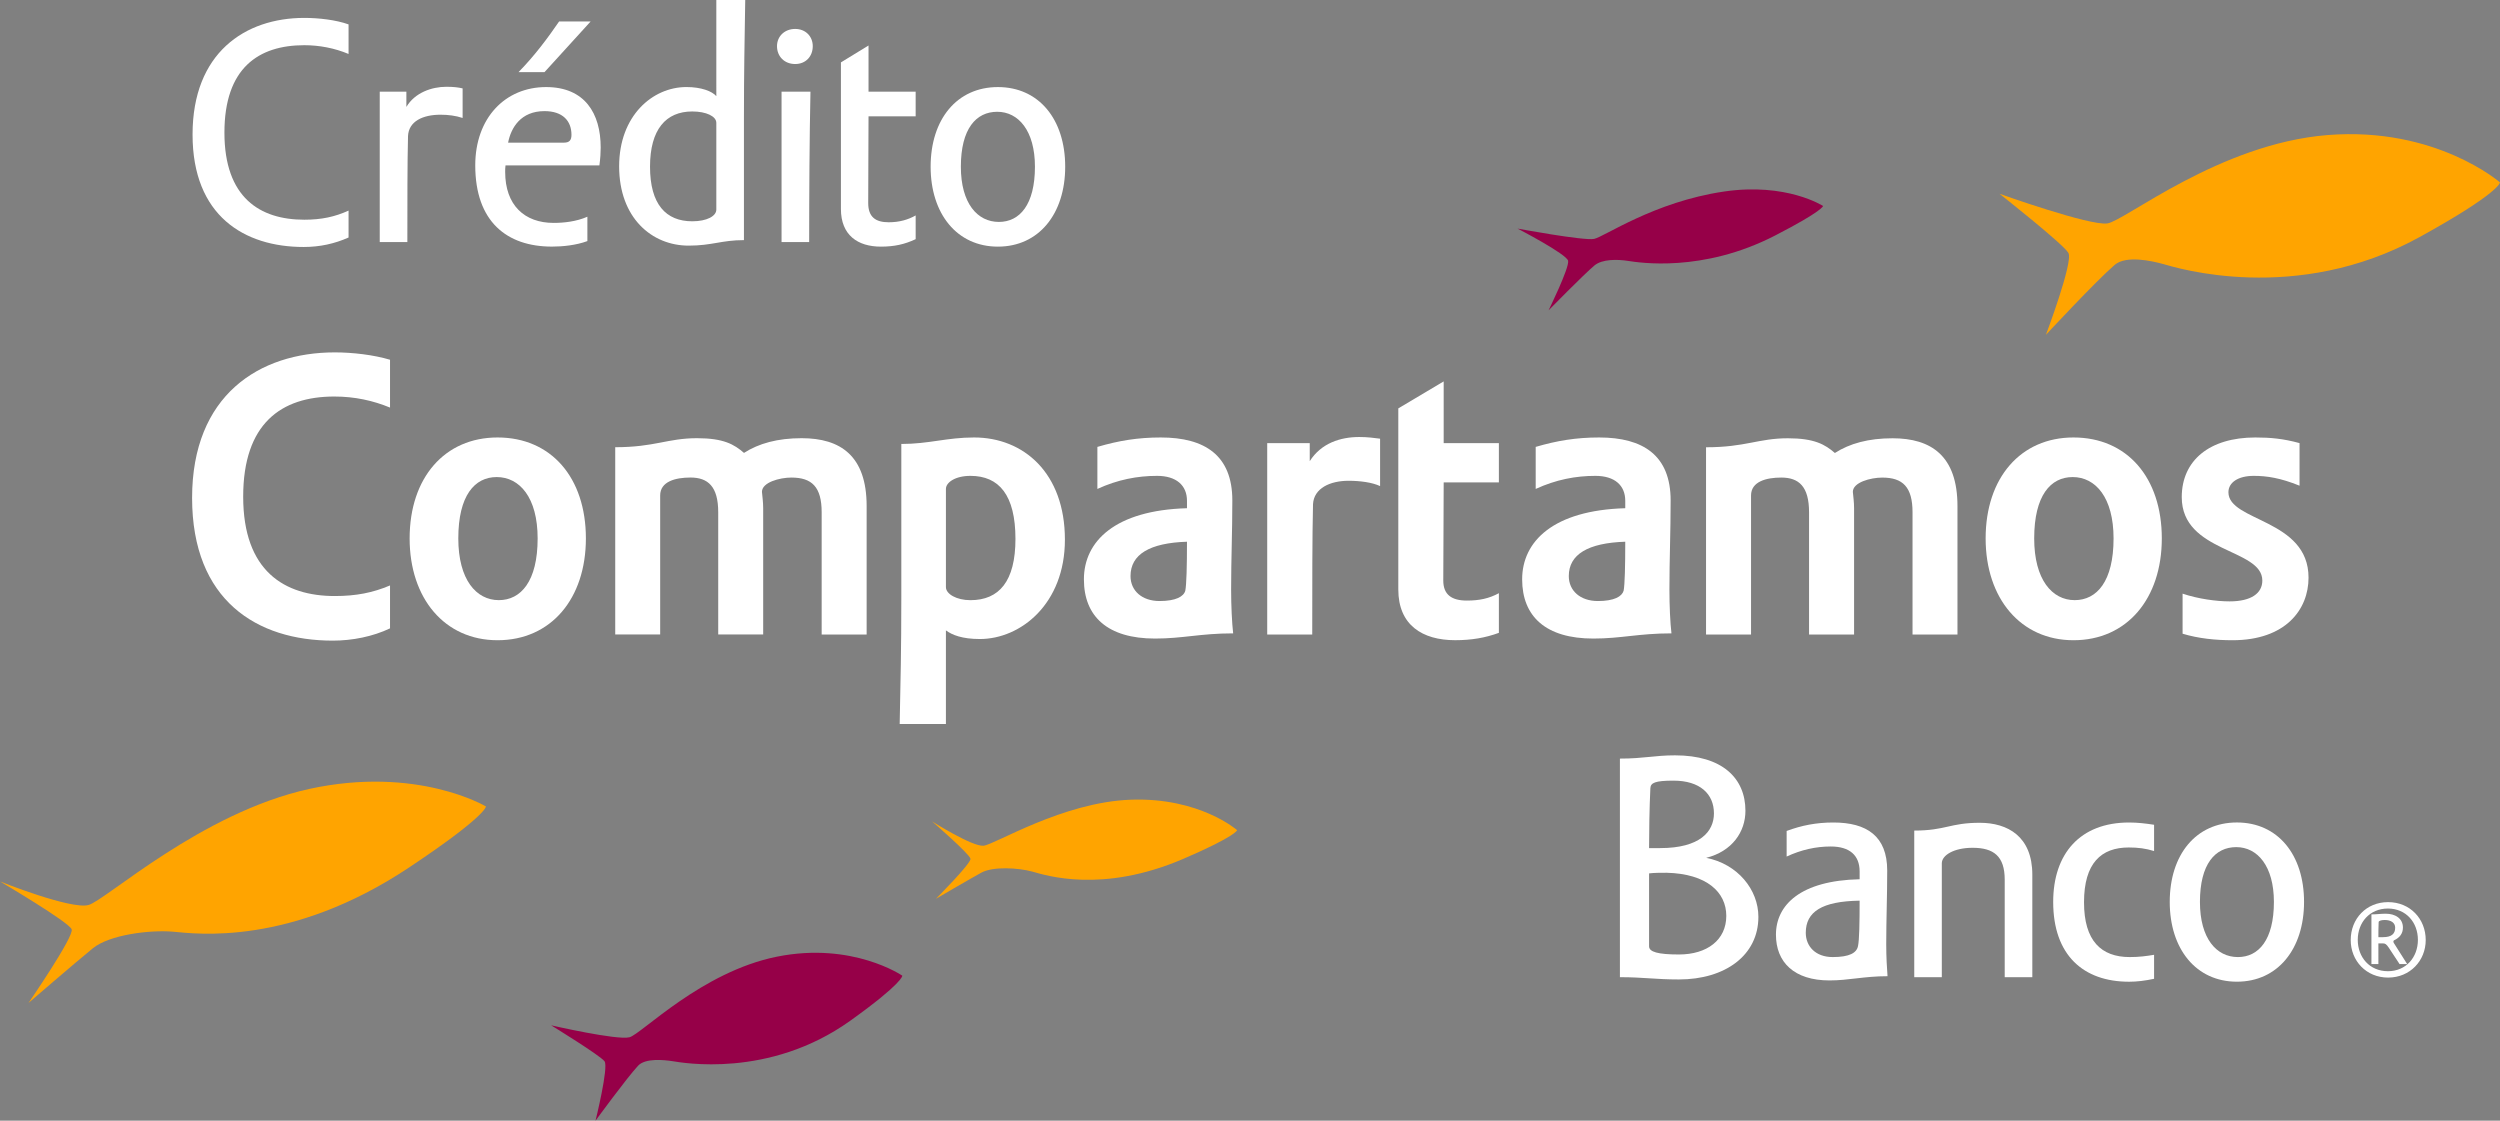 <?xml version="1.0" encoding="utf-8"?>
<!-- Generator: Adobe Illustrator 26.0.1, SVG Export Plug-In . SVG Version: 6.00 Build 0)  -->
<svg version="1.1" id="Layer_1" xmlns="http://www.w3.org/2000/svg" xmlns:xlink="http://www.w3.org/1999/xlink" x="0px" y="0px"
	 viewBox="0 0 87 39" style="enable-background:new 0 0 87 39;" xml:space="preserve">
<rect x="0" y="0" width="87" height="39" fill="#808080" stroke="none"/>
<style type="text/css">
	.st0{fill:#960048;}
	.st1{fill:#FFA400;}
	.st2{fill:#FFFFFF;}
</style>
<g>
	<g>
		<path class="st0" d="M55.474,8.314c-0.357,0.07-2.663-0.359-2.663-0.359s1.718,0.89,1.76,1.123
			c0.044,0.247-0.68,1.72-0.68,1.72s1.222-1.247,1.596-1.56c0.266-0.222,0.787-0.219,1.178-0.157
			c0.364,0.055,2.586,0.42,5.117-0.889c1.653-0.852,1.661-1.023,1.661-1.023s-1.267-0.825-3.45-0.503
			C57.56,7.024,55.829,8.242,55.474,8.314"/>
		<path class="st0" d="M21.908,36.096c-0.423,0.115-2.729-0.415-2.729-0.415s1.709,1.049,1.859,1.252
			C21.187,37.134,20.724,39,20.724,39s1.069-1.466,1.483-1.915c0.254-0.267,0.888-0.203,1.198-0.156
			c0.306,0.048,3.352,0.617,6.178-1.403c1.847-1.321,1.818-1.572,1.818-1.572s-1.734-1.189-4.359-0.663
			C24.414,33.817,22.331,35.979,21.908,36.096"/>
		<path class="st1" d="M73.338,7.775c-0.613,0.092-3.756-1.032-3.756-1.032s2.224,1.75,2.399,2.06
			c0.176,0.306-0.784,2.85-0.784,2.85s1.744-1.877,2.396-2.437c0.399-0.336,1.283-0.14,1.703-0.023
			c0.423,0.121,4.601,1.425,8.898-0.939C86.996,6.711,87,6.349,87,6.349s-2.235-1.95-6-1.649
			C77.233,5.002,73.95,7.684,73.338,7.775"/>
		<path class="st1" d="M3.083,31.493C2.474,31.665,0,30.674,0,30.674s2.406,1.417,2.494,1.667
			c0.09,0.249-1.503,2.563-1.503,2.563s1.59-1.374,2.243-1.906c0.579-0.47,1.976-0.644,2.79-0.575
			c0.784,0.07,4.069,0.523,8.208-2.232c2.704-1.801,2.679-2.126,2.679-2.126s-2.388-1.43-6.149-0.61
			C7,28.281,3.691,31.321,3.083,31.493"/>
		<path class="st1" d="M34.227,29.431c-0.392,0.039-1.79-0.846-1.79-0.846s1.31,1.137,1.336,1.3
			c0.026,0.162-1.205,1.394-1.205,1.394s1.124-0.658,1.583-0.911c0.406-0.221,1.278-0.17,1.768-0.038
			c0.469,0.13,2.424,0.777,5.261-0.442c1.85-0.796,1.871-0.999,1.871-0.999s-1.297-1.14-3.685-1.06
			C36.979,27.911,34.618,29.395,34.227,29.431"/>
		<g>
			<path class="st2" d="M13.573,21.867c-0.598,0.285-1.31,0.427-1.993,0.427c-2.633,0-4.895-1.394-4.895-4.967
				c0-3.571,2.334-5.064,4.966-5.064c0.624,0,1.35,0.086,1.922,0.256v1.665c-0.585-0.242-1.226-0.385-1.939-0.385
				c-1.849,0-3.171,0.94-3.171,3.486c0,2.59,1.436,3.457,3.188,3.457c0.74,0,1.324-0.115,1.922-0.369V21.867z"/>
			<path class="st2" d="M20.389,18.737c0,2.093-1.211,3.543-3.074,3.543c-1.837,0-3.06-1.45-3.06-3.543
				c0-2.118,1.224-3.513,3.06-3.513C19.178,15.224,20.389,16.619,20.389,18.737 M15.949,18.737
				c0,1.438,0.626,2.148,1.41,2.148c0.767,0,1.351-0.654,1.351-2.148c0-1.423-0.627-2.135-1.425-2.135
				C16.518,16.602,15.949,17.243,15.949,18.737"/>
			<path class="st2" d="M30.159,22.081h-1.565v-4.254c0-0.882-0.34-1.208-1.054-1.208
				c-0.411,0-1.024,0.168-1.024,0.497c0.014,0.158,0.043,0.355,0.043,0.57v4.394H24.994v-4.254
				c0-0.896-0.355-1.208-0.966-1.208c-0.528,0-1.054,0.141-1.054,0.624v4.837h-1.564v-6.516
				c1.38,0,1.821-0.314,2.845-0.314c0.926,0,1.294,0.215,1.636,0.512c0.512-0.329,1.167-0.512,2.007-0.512
				c1.351,0,2.261,0.613,2.261,2.362V22.081z"/>
			<path class="st2" d="M31.309,25.196c0.029-1.492,0.057-2.545,0.057-4.409V15.45c0.968,0,1.579-0.226,2.532-0.226
				c1.723,0,3.161,1.235,3.161,3.557c0,2.232-1.538,3.457-2.96,3.457c-0.613,0-0.968-0.141-1.181-0.301v3.259H31.309
				z M33.771,16.56c-0.526,0-0.853,0.227-0.853,0.455v3.416c0,0.242,0.371,0.455,0.853,0.455
				c0.997,0,1.567-0.654,1.567-2.133C35.337,17.229,34.767,16.56,33.771,16.56"/>
			<path class="st2" d="M41.307,17.686v-0.258c0-0.539-0.373-0.868-1.04-0.868c-0.685,0-1.367,0.129-2.078,0.455
				v-1.463c0.739-0.217,1.409-0.328,2.205-0.328c1.538,0,2.491,0.625,2.491,2.19c0,1.098-0.042,2.049-0.042,3.103
				c0,0.555,0.029,1.165,0.071,1.524c-1.141,0-1.75,0.181-2.719,0.181c-1.65,0-2.475-0.767-2.475-2.061
				C37.72,18.838,38.802,17.758,41.307,17.686 M41.307,18.852c-1.299,0.042-1.965,0.441-1.965,1.195
				c0,0.51,0.399,0.869,1.01,0.869c0.567,0,0.84-0.157,0.896-0.358C41.29,20.346,41.307,19.703,41.307,18.852"
				/>
			<path class="st2" d="M44.099,22.081v-6.66h1.48v0.628c0.399-0.628,1.068-0.841,1.722-0.841
				c0.285,0,0.512,0.03,0.726,0.058v1.65c-0.269-0.128-0.697-0.185-1.097-0.185c-0.64,0-1.206,0.257-1.237,0.813
				c-0.027,1.126-0.027,2.846-0.027,4.538H44.099z"/>
			<path class="st2" d="M50.24,15.42h1.921v1.367h-1.921c0,1.409-0.014,2.376-0.014,3.416
				c0,0.497,0.298,0.697,0.822,0.697c0.431,0,0.77-0.071,1.113-0.257v1.38c-0.47,0.173-0.953,0.256-1.522,0.256
				c-1.14,0-1.978-0.526-1.978-1.763v-6.304l1.579-0.939V15.42z"/>
			<path class="st2" d="M56.559,17.686v-0.258c0-0.539-0.369-0.868-1.039-0.868c-0.686,0-1.367,0.129-2.078,0.455
				v-1.463c0.739-0.217,1.409-0.328,2.207-0.328c1.534,0,2.489,0.625,2.489,2.19c0,1.097-0.042,2.048-0.042,3.103
				c0,0.555,0.027,1.165,0.071,1.524c-1.139,0-1.751,0.181-2.719,0.181c-1.65,0-2.477-0.767-2.477-2.061
				C52.971,18.838,54.055,17.758,56.559,17.686 M56.559,18.852c-1.296,0.042-1.965,0.441-1.965,1.195
				c0,0.51,0.399,0.869,1.012,0.869c0.567,0,0.837-0.157,0.896-0.358C56.543,20.346,56.559,19.703,56.559,18.852"
				/>
			<path class="st2" d="M68.12,22.081h-1.564v-4.254c0-0.882-0.341-1.207-1.053-1.207c-0.413,0-1.024,0.168-1.024,0.496
				c0.014,0.158,0.043,0.355,0.043,0.57v4.395h-1.567v-4.254c0-0.896-0.354-1.208-0.966-1.208
				c-0.528,0-1.053,0.141-1.053,0.624v4.838h-1.566v-6.516c1.379,0,1.822-0.313,2.847-0.313
				c0.922,0,1.294,0.215,1.637,0.512c0.511-0.329,1.167-0.512,2.006-0.512c1.348,0,2.26,0.613,2.26,2.361V22.081z
				"/>
			<path class="st2" d="M75.231,18.737c0,2.093-1.209,3.543-3.074,3.543c-1.833,0-3.057-1.45-3.057-3.543
				c0-2.118,1.224-3.513,3.057-3.513C74.022,15.224,75.231,16.62,75.231,18.737 M70.79,18.737
				c0,1.438,0.626,2.148,1.409,2.148c0.771,0,1.353-0.653,1.353-2.148c0-1.422-0.627-2.135-1.423-2.135
				C71.361,16.602,70.79,17.243,70.79,18.737"/>
			<path class="st2" d="M78.487,15.224c0.526,0,0.969,0.041,1.537,0.196v1.482c-0.669-0.271-1.139-0.342-1.594-0.342
				c-0.539,0-0.881,0.228-0.881,0.57c0,1.024,2.788,0.924,2.788,2.972c0,1.11-0.798,2.178-2.647,2.178
				c-0.582,0-1.181-0.059-1.736-0.227v-1.394c0.54,0.183,1.181,0.269,1.637,0.269
				c0.754,0,1.138-0.284,1.138-0.725c0-1.126-2.804-0.955-2.804-2.904C75.926,16.02,76.894,15.224,78.487,15.224"/>
		</g>
		<g>
			<path class="st2" d="M61.192,31.907c0,1.343-1.162,2.178-2.765,2.178c-0.835,0-1.23-0.079-2.054-0.079v-7.607
				c0.846,0,1.196-0.113,1.919-0.113c1.637,0,2.449,0.79,2.449,1.93c0,0.733-0.463,1.411-1.366,1.637
				C60.47,30.067,61.192,30.959,61.192,31.907z M57.388,29.514c0.124,0,0.26,0,0.384,0
				c1.388,0,1.873-0.576,1.873-1.208c0-0.677-0.485-1.14-1.41-1.14c-0.644,0-0.791,0.079-0.802,0.259
				C57.399,28.114,57.388,29.006,57.388,29.514z M58.427,33.216c0.982,0,1.648-0.508,1.648-1.343
				c0-0.824-0.678-1.467-2.077-1.501c-0.215,0-0.43,0-0.61,0.022v2.539
				C57.388,33.126,57.694,33.216,58.427,33.216z"/>
			<path class="st2" d="M64.715,30.598v-0.271c0-0.564-0.35-0.869-1.005-0.869c-0.519,0-1.028,0.114-1.535,0.35
				v-0.891c0.52-0.192,1.028-0.294,1.626-0.294c1.162,0,1.874,0.474,1.874,1.67c0,0.903-0.034,1.716-0.034,2.562
				c0,0.452,0.023,0.824,0.045,1.117c-0.824,0-1.343,0.147-2.02,0.147c-1.23,0-1.863-0.633-1.863-1.592
				C61.803,31.489,62.661,30.643,64.715,30.598z M64.715,31.343c-1.309,0.021-1.874,0.384-1.874,1.117
				c0,0.473,0.34,0.846,0.938,0.846c0.586,0,0.834-0.147,0.88-0.384C64.704,32.708,64.715,32.11,64.715,31.343z"/>
			<path class="st2" d="M67.575,30.044v3.962h-0.959v-5.102c1.095,0,1.242-0.271,2.28-0.271
				c0.971,0,1.829,0.474,1.829,1.806v3.567H69.764V30.609c0-0.812-0.383-1.106-1.117-1.106
				C67.992,29.503,67.575,29.763,67.575,30.044z"/>
			<path class="st2" d="M74.115,33.306c0.328,0,0.577-0.034,0.847-0.079v0.835c-0.316,0.068-0.599,0.102-0.87,0.102
				c-1.592,0-2.641-0.925-2.641-2.776c0-1.681,0.936-2.765,2.641-2.765c0.294,0,0.587,0.034,0.87,0.079v0.914
				c-0.294-0.09-0.554-0.124-0.881-0.124c-0.959,0-1.557,0.542-1.557,1.907
				C72.523,32.742,73.122,33.306,74.115,33.306z"/>
			<path class="st2" d="M80.181,31.387c0,1.637-0.915,2.776-2.337,2.776c-1.423,0-2.337-1.14-2.337-2.776
				c0-1.647,0.914-2.765,2.337-2.765C79.266,28.622,80.181,29.74,80.181,31.387z M76.558,31.387
				c0,1.275,0.576,1.919,1.321,1.919c0.722,0,1.253-0.598,1.253-1.919c0-1.252-0.576-1.907-1.31-1.907
				S76.558,30.067,76.558,31.387z"/>
		</g>
		<g>
			<g>
				<path class="st2" d="M83.106,34.02c-0.762,0-1.301-0.586-1.301-1.307c0-0.739,0.538-1.319,1.301-1.319
					c0.763,0,1.309,0.58,1.309,1.319C84.415,33.433,83.869,34.02,83.106,34.02z M83.099,31.617
					c-0.637,0-1.049,0.486-1.049,1.09c0,0.604,0.412,1.091,1.049,1.091c0.634,0,1.044-0.487,1.044-1.091
					C84.143,32.103,83.733,31.617,83.099,31.617z M82.769,33.55h-0.243v-1.729c0.187,0,0.31-0.024,0.498-0.024
					c0.334,0,0.598,0.166,0.598,0.483c0,0.204-0.109,0.351-0.311,0.444c-0.016,0.013-0.021,0.025-0.021,0.041
					c0,0.014,0.005,0.036,0.015,0.051l0.465,0.734h-0.265l-0.382-0.58c-0.077-0.111-0.116-0.14-0.199-0.14h-0.156
					V33.55z M82.934,32.613c0.283,0,0.418-0.111,0.418-0.328c0-0.176-0.147-0.269-0.364-0.269
					c-0.135,0-0.206,0.034-0.211,0.069c-0.009,0.195-0.009,0.379-0.009,0.529H82.934z"/>
			</g>
		</g>
	</g>
	<g>
		<g>
			<path class="st2" d="M12.129,8.266c-0.486,0.215-0.995,0.329-1.56,0.329c-2.07,0-3.868-1.086-3.868-3.913
				c0-2.838,1.821-4.059,3.89-4.059c0.498,0,1.097,0.068,1.539,0.226v1.029c-0.486-0.204-1.018-0.305-1.539-0.305
				c-1.593,0-2.781,0.791-2.781,3.042c0,2.262,1.233,3.031,2.781,3.031c0.601,0,1.064-0.102,1.539-0.317V8.266z"/>
			<path class="st2" d="M13.215,8.424V3.189h0.927v0.532c0.295-0.497,0.882-0.701,1.392-0.701
				c0.26,0,0.418,0.022,0.565,0.056v1.029c-0.238-0.079-0.499-0.113-0.769-0.113c-0.611,0-1.109,0.226-1.131,0.746
				c-0.023,0.916-0.023,2.296-0.023,3.686H13.215z"/>
			<path class="st2" d="M17.592,5.755c-0.012,0.057-0.012,0.181-0.012,0.227c0,1.165,0.679,1.775,1.685,1.775
				c0.351,0,0.791-0.045,1.176-0.215v0.848c-0.396,0.147-0.871,0.192-1.234,0.192
				c-1.571,0-2.668-0.871-2.668-2.827c0-1.651,1.041-2.725,2.466-2.725c1.346,0,1.899,0.916,1.899,2.104
				c0,0.169-0.011,0.373-0.045,0.622H17.592z M19.627,4.964c0.192,0,0.26-0.091,0.26-0.272
				c0-0.486-0.306-0.825-0.939-0.825c-0.825,0-1.165,0.577-1.266,1.097H19.627z M18.045,2.51
				c0.565-0.577,1.017-1.187,1.413-1.764h1.097l-1.606,1.764H18.045z"/>
			<path class="st2" d="M25.934,0c-0.022,1.357-0.045,2.533-0.045,4.071v4.285c-0.78,0-1.108,0.192-1.923,0.192
				c-1.288,0-2.42-0.972-2.42-2.759c0-1.764,1.165-2.76,2.342-2.76c0.52,0,0.893,0.147,1.04,0.317V0H25.934z
				 M24.091,7.701c0.509,0,0.837-0.181,0.837-0.407v-3.019c0-0.227-0.351-0.396-0.837-0.396
				c-0.915,0-1.47,0.622-1.47,1.922C22.621,7.112,23.175,7.701,24.091,7.701z"/>
			<path class="st2" d="M28.284,1.606c0,0.361-0.248,0.622-0.611,0.622c-0.373,0-0.633-0.261-0.633-0.622
				c0-0.339,0.26-0.599,0.633-0.599C28.035,1.007,28.284,1.267,28.284,1.606z M28.204,3.189
				c-0.034,1.583-0.045,3.607-0.045,5.236h-0.961V3.189H28.204z"/>
			<path class="st2" d="M29.264,3.189V2.171l0.961-0.588v1.606h1.64v0.859h-1.64c0,0.95-0.011,1.934-0.011,3.02
				c0,0.486,0.259,0.667,0.712,0.667c0.373,0,0.679-0.09,0.939-0.238v0.826c-0.384,0.181-0.746,0.26-1.21,0.26
				c-0.803,0-1.391-0.396-1.391-1.312V4.048V3.189z"/>
			<path class="st2" d="M37.069,5.801c0,1.639-0.916,2.782-2.342,2.782c-1.425,0-2.341-1.143-2.341-2.782
				c0-1.651,0.916-2.771,2.341-2.771C36.152,3.03,37.069,4.15,37.069,5.801z M33.438,5.801
				c0,1.278,0.577,1.922,1.323,1.922c0.724,0,1.255-0.599,1.255-1.922c0-1.255-0.577-1.911-1.312-1.911
				C33.969,3.89,33.438,4.478,33.438,5.801z"/>
		</g>
	</g>
</g>
</svg>
